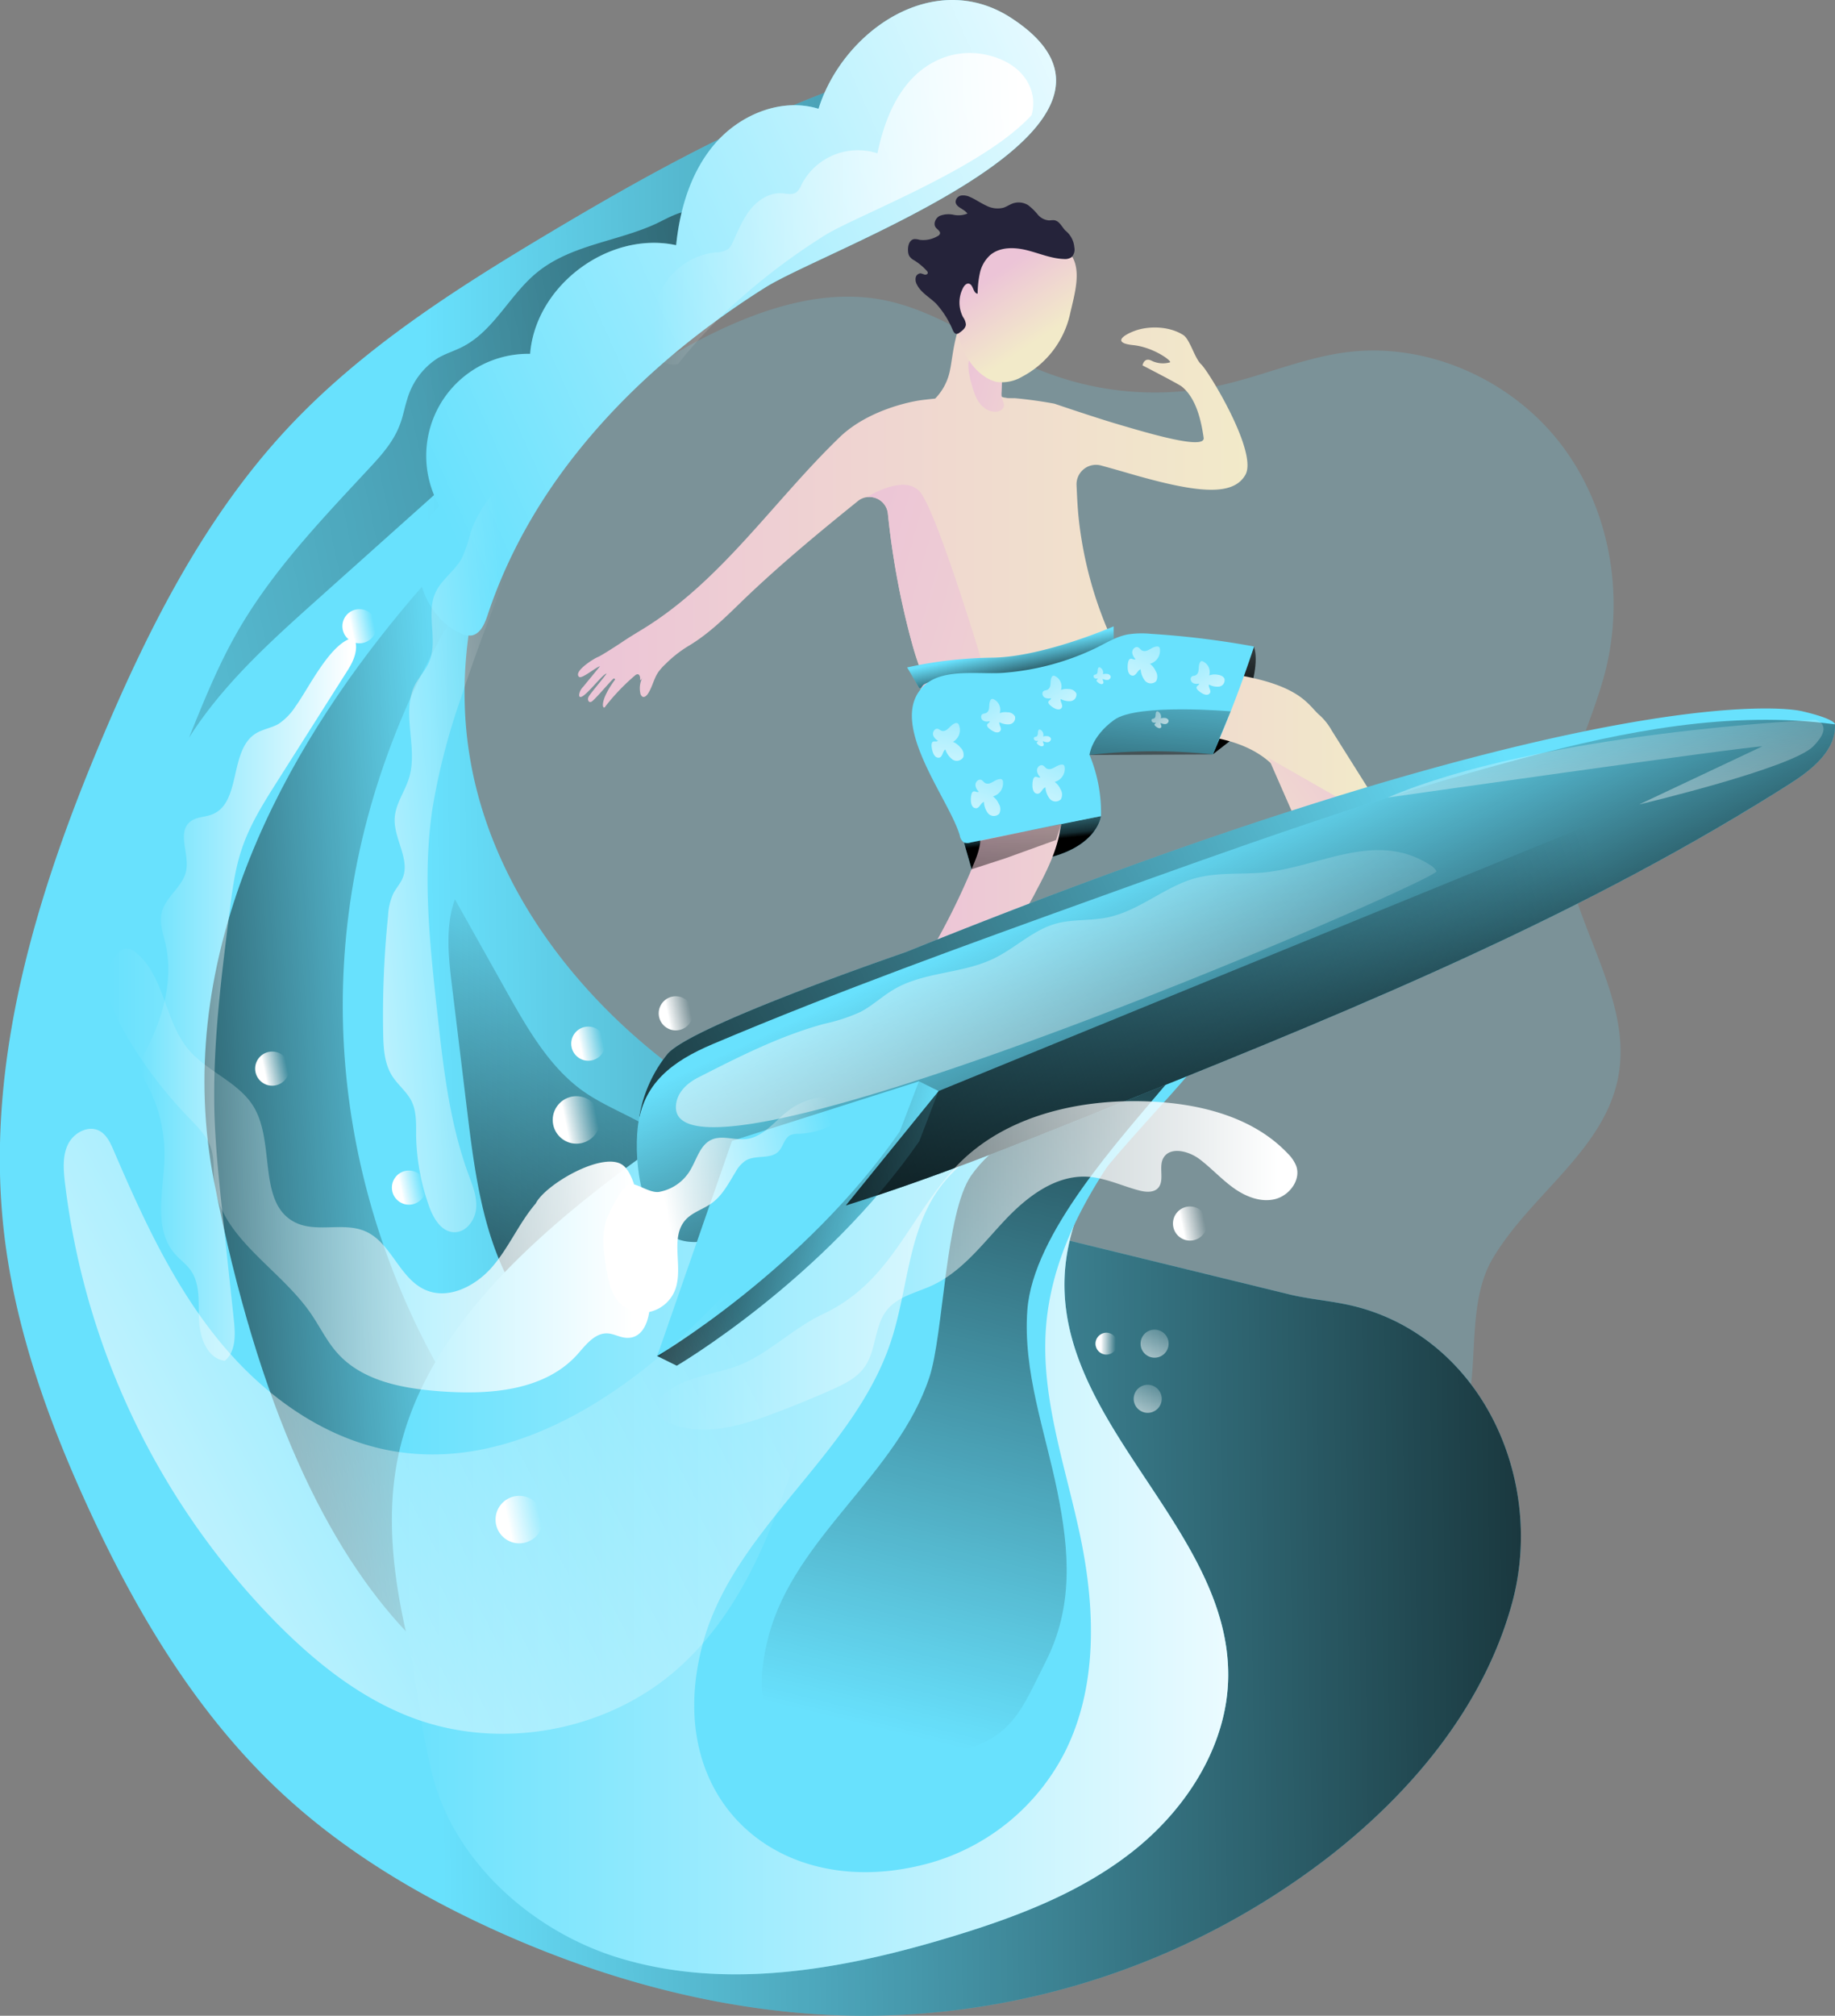 <svg id="Layer_1" data-name="Layer 1" xmlns="http://www.w3.org/2000/svg" xmlns:xlink="http://www.w3.org/1999/xlink" viewBox="0 0 434.55 477.08"><rect x="0" y="0" width="434.55" height="477.08" fill="#808080" stroke="none"/><defs><linearGradient id="linear-gradient" x1="331.91" y1="133.55" x2="335.31" y2="165.81" gradientUnits="userSpaceOnUse"><stop offset="0" stop-opacity="0"/><stop offset="0.91" stop-opacity="0.8"/><stop offset="1"/></linearGradient><linearGradient id="linear-gradient-2" x1="286.73" y1="187.77" x2="288.06" y2="200.39" xlink:href="#linear-gradient"/><linearGradient id="linear-gradient-3" x1="180.16" y1="122.36" x2="338.69" y2="122.36" gradientUnits="userSpaceOnUse"><stop offset="0" stop-color="#ecc4d7"/><stop offset="0.42" stop-color="#efd4d1"/><stop offset="1" stop-color="#f2eac9"/></linearGradient><linearGradient id="linear-gradient-4" x1="241.42" y1="132.56" x2="375.68" y2="169.81" xlink:href="#linear-gradient-3"/><linearGradient id="linear-gradient-5" x1="270.85" y1="89.62" x2="311.15" y2="100.8" xlink:href="#linear-gradient-3"/><linearGradient id="linear-gradient-6" x1="283.32" y1="95.58" x2="283.58" y2="95.58" xlink:href="#linear-gradient-3"/><linearGradient id="linear-gradient-7" x1="279.34" y1="65.77" x2="289.64" y2="81.38" xlink:href="#linear-gradient-3"/><linearGradient id="linear-gradient-8" x1="280.98" y1="95.49" x2="283.32" y2="95.49" xlink:href="#linear-gradient-3"/><linearGradient id="linear-gradient-9" x1="282.68" y1="154.92" x2="284.42" y2="163.72" xlink:href="#linear-gradient"/><linearGradient id="linear-gradient-10" x1="260.97" y1="191.64" x2="369.15" y2="191.64" xlink:href="#linear-gradient-3"/><linearGradient id="linear-gradient-11" x1="324" y1="175.91" x2="284.38" y2="204.73" xlink:href="#linear-gradient-3"/><linearGradient id="linear-gradient-12" x1="145.53" y1="249.58" x2="456.57" y2="245.74" gradientUnits="userSpaceOnUse"><stop offset="0" stop-opacity="0"/><stop offset="0.88" stop-opacity="0.8"/><stop offset="0.97"/></linearGradient><linearGradient id="linear-gradient-13" x1="156.98" y1="256.45" x2="44.63" y2="264.06" xlink:href="#linear-gradient-12"/><linearGradient id="linear-gradient-14" x1="-5.27" y1="146.01" x2="459.03" y2="47.04" xlink:href="#linear-gradient-12"/><linearGradient id="linear-gradient-15" x1="202.36" y1="226.4" x2="142.58" y2="351.28" xlink:href="#linear-gradient-12"/><linearGradient id="linear-gradient-16" x1="400.59" y1="181.44" x2="156.59" y2="300.12" xlink:href="#linear-gradient-12"/><linearGradient id="linear-gradient-17" x1="141.2" y1="106.68" x2="334.27" y2="20.77" gradientUnits="userSpaceOnUse"><stop offset="0" stop-color="#fff" stop-opacity="0"/><stop offset="0.84" stop-color="#fff" stop-opacity="0.84"/><stop offset="0.97" stop-color="#fff"/></linearGradient><linearGradient id="linear-gradient-18" x1="136.07" y1="344.56" x2="365.51" y2="344.56" xlink:href="#linear-gradient-17"/><linearGradient id="linear-gradient-19" x1="253.98" y1="411.18" x2="305.84" y2="196.29" xlink:href="#linear-gradient-12"/><linearGradient id="linear-gradient-20" x1="323.29" y1="199.91" x2="360.49" y2="279.61" xlink:href="#linear-gradient-12"/><linearGradient id="linear-gradient-21" x1="415.89" y1="144.57" x2="28.31" y2="426.54" xlink:href="#linear-gradient-17"/><linearGradient id="linear-gradient-22" x1="258.31" y1="297.08" x2="194.54" y2="281.8" xlink:href="#linear-gradient-12"/><linearGradient id="linear-gradient-23" x1="422.45" y1="207.75" x2="208.12" y2="284.36" xlink:href="#linear-gradient"/><linearGradient id="linear-gradient-24" x1="241.27" y1="169.94" x2="239.94" y2="240.69" xlink:href="#linear-gradient"/><linearGradient id="linear-gradient-25" x1="320.3" y1="152.02" x2="314.65" y2="207.48" xlink:href="#linear-gradient"/><linearGradient id="linear-gradient-26" x1="270.57" y1="156.81" x2="265.37" y2="195.84" xlink:href="#linear-gradient-17"/><linearGradient id="linear-gradient-27" x1="278.42" y1="170.51" x2="273.22" y2="209.54" gradientTransform="translate(58.32 -64.15) rotate(14.54)" xlink:href="#linear-gradient-17"/><linearGradient id="linear-gradient-28" x1="291.71" y1="163.52" x2="286.5" y2="202.54" gradientTransform="translate(58.32 -64.15) rotate(14.54)" xlink:href="#linear-gradient-17"/><linearGradient id="linear-gradient-29" x1="306.52" y1="130.8" x2="301.32" y2="169.83" gradientTransform="translate(58.32 -64.15) rotate(14.54)" xlink:href="#linear-gradient-17"/><linearGradient id="linear-gradient-30" x1="289.27" y1="154.41" x2="284.85" y2="187.57" gradientTransform="translate(-47.27 241.74) rotate(-43.12)" xlink:href="#linear-gradient-17"/><linearGradient id="linear-gradient-31" x1="303.64" y1="160.3" x2="299.22" y2="193.46" gradientTransform="translate(-47.27 241.74) rotate(-43.12)" xlink:href="#linear-gradient-17"/><linearGradient id="linear-gradient-32" x1="331.6" y1="181.78" x2="327.18" y2="214.94" gradientTransform="translate(-47.27 241.74) rotate(-43.12)" xlink:href="#linear-gradient-17"/><linearGradient id="linear-gradient-33" x1="292.3" y1="173.93" x2="290.08" y2="190.57" gradientTransform="translate(-47.27 241.74) rotate(-43.12)" xlink:href="#linear-gradient-17"/><linearGradient id="linear-gradient-34" x1="312.7" y1="172.86" x2="310.48" y2="189.49" gradientTransform="translate(-47.27 241.74) rotate(-43.12)" xlink:href="#linear-gradient-17"/><linearGradient id="linear-gradient-35" x1="315.58" y1="189.85" x2="313.36" y2="206.49" gradientTransform="translate(-47.27 241.74) rotate(-43.12)" xlink:href="#linear-gradient-17"/><linearGradient id="linear-gradient-36" x1="209.47" y1="294.2" x2="-10.73" y2="407.78" xlink:href="#linear-gradient-17"/><linearGradient id="linear-gradient-37" x1="198.01" y1="50.69" x2="287.95" y2="50.69" xlink:href="#linear-gradient-17"/><linearGradient id="linear-gradient-38" x1="422.51" y1="156.59" x2="426.16" y2="247.92" xlink:href="#linear-gradient-17"/><linearGradient id="linear-gradient-39" x1="198.33" y1="300.72" x2="350.52" y2="300.72" xlink:href="#linear-gradient-17"/><linearGradient id="linear-gradient-40" x1="68.91" y1="278.28" x2="197.25" y2="278.28" xlink:href="#linear-gradient-17"/><linearGradient id="linear-gradient-41" x1="243.2" y1="281.1" x2="200.12" y2="289.83" xlink:href="#linear-gradient-17"/><linearGradient id="linear-gradient-42" x1="141.26" y1="264.1" x2="133.66" y2="265.64" xlink:href="#linear-gradient-17"/><linearGradient id="linear-gradient-43" x1="127.72" y1="358.69" x2="120.12" y2="360.23" xlink:href="#linear-gradient-17"/><linearGradient id="linear-gradient-44" x1="142.73" y1="246.32" x2="137.26" y2="247.43" xlink:href="#linear-gradient-17"/><linearGradient id="linear-gradient-45" x1="307.75" y1="319.15" x2="304.24" y2="319.87" gradientTransform="translate(30.67 -58.8) rotate(12.17)" xlink:href="#linear-gradient-17"/><linearGradient id="linear-gradient-46" x1="275.12" y1="323.96" x2="266.53" y2="342.26" xlink:href="#linear-gradient-17"/><linearGradient id="linear-gradient-47" x1="276.75" y1="310.91" x2="268.17" y2="329.21" xlink:href="#linear-gradient-17"/><linearGradient id="linear-gradient-48" x1="285.22" y1="288.89" x2="279.75" y2="290" xlink:href="#linear-gradient-17"/><linearGradient id="linear-gradient-49" x1="100.26" y1="280.39" x2="94.79" y2="281.5" xlink:href="#linear-gradient-17"/><linearGradient id="linear-gradient-50" x1="67.88" y1="252.23" x2="62.41" y2="253.34" xlink:href="#linear-gradient-17"/><linearGradient id="linear-gradient-51" x1="88.54" y1="147.52" x2="83.07" y2="148.63" xlink:href="#linear-gradient-17"/><linearGradient id="linear-gradient-52" x1="163.45" y1="239.14" x2="157.98" y2="240.25" xlink:href="#linear-gradient-17"/><linearGradient id="linear-gradient-53" x1="167.77" y1="198.29" x2="97.38" y2="204.48" xlink:href="#linear-gradient-17"/><linearGradient id="linear-gradient-54" x1="76.56" y1="237.74" x2="127.61" y2="237.74" xlink:href="#linear-gradient-17"/></defs><title>57. Surfing</title><path d="M396.79,299.06c8.93-15.05,26.25-25.49,29.65-42.67,3.95-20-13-38.61-13-59,0-12.92,6.8-24.75,10-37.27,4.68-18.5.89-39.17-10.87-54.19s-31.47-23.73-50.4-21.32c-10.48,1.34-20.3,5.81-30.63,8a72.32,72.32,0,0,1-42.57-4c-12.4-5.18-23.48-13.87-36.68-16.39-13.58-2.59-27.56,1.77-40,7.8-60.66,29.45-95.79,103.61-80.15,169.2S212.55,365.2,280,364.11c17-.27,33.73-3.42,50.4-6.57,14.48-2.72,44.79-2.2,55.45-13.54C396.06,333.12,388.77,312.58,396.79,299.06Z" transform="translate(-43.27 -1.25)" fill="#68e1fd" opacity="0.19" style="isolation:isolate"/><path d="M330.46,179.8l4-3.11s8.1-15.58,5.75-22.43" transform="translate(-43.27 -1.25)" fill="url(#linear-gradient)"/><path d="M304,194.4s-.71,6.59-11.45,9.61a77.7,77.7,0,0,1-19.18,3l-1.81-6.33Z" transform="translate(-43.27 -1.25)" fill="#68e1fd"/><path d="M304,194.4s-.71,6.59-11.45,9.61a77.7,77.7,0,0,1-19.18,3l-1.81-6.33Z" transform="translate(-43.27 -1.25)" fill="url(#linear-gradient-2)"/><path d="M338.2,113.62c-3,5.31-11.94,4.23-27.89-.42-2.47-.72-4.56-1.3-6.31-1.78a4.61,4.61,0,0,0-5.79,4.69c.12,2.57.23,5.17.5,7.77a93.33,93.33,0,0,0,9.44,32,6.82,6.82,0,0,1,1,3.24c-.08,2.34-2.48,3.85-4.67,4.74-9.82,4-20.82,4.15-31.31,2.7-3.47-.48-7.14-1.24-9.64-3.68a13,13,0,0,1-3-5.16c-.33-.92-.62-1.85-.88-2.78,0-.14-.08-.27-.1-.41a187.94,187.94,0,0,1-6-31.68,4.38,4.38,0,0,0-5-3.93,4.21,4.21,0,0,0-2.12.92c-9.18,7.4-18.28,14.93-26.81,23.09-4.14,4-8.16,8.09-13.1,11.08a28.59,28.59,0,0,0-5.66,4.41,12.63,12.63,0,0,0-1.77,2c-1,1.54-1.36,3.47-2.37,5-.3.47-.85,1-1.35.69a1.23,1.23,0,0,1-.48-.91,5.42,5.42,0,0,1,.23-2.93c.13-.35.2-.53.2-.54s-.54,1-.46.14c0-.43-.13-1-.57-1.05a1,1,0,0,0-.65.3,49.81,49.81,0,0,0-7,7.31c-.53,1.06-1.77-.85,2.3-6.36,0,0-.18-.41-.45-.15-1.06,1-4,4.52-5,5.3-.74.57-1.19-.3-.86-1s2.43-3.09,4.29-5.53c-.86-.12-5.28,6-6.32,5.49-.2-.09-.19-.42-.16-.64a3.26,3.26,0,0,1,.92-1.73l4-4.87c-.85.12-4.31,3.07-4.95,2.51-1.48-1.28,3.63-4.4,4.42-4.69s4.84-2.93,5.59-3.43c1.71-1.17,3.49-2.22,5.26-3.31,18.47-11.37,30.82-30.23,46.42-45.28,6.58-6.35,16.56-8.43,19.46-8.8,1.05-.13,2.1-.25,3.16-.35a13.2,13.2,0,0,0,3.57-7c.57-2.48,1.33-12.73,4.85-12.73,2.89,0,5.37,9.17,5.92,11.57a17.17,17.17,0,0,1,.28,4.11c0,1.48-.41,3.21,1.62,3.77a6.88,6.88,0,0,0,2.34.18l.26,0c3.15.29,6.29.72,9.4,1.3,0,0,9.88,3.36,15.25,4.93,6.81,2,20.54,6.12,20.1,3.14-.57-3.89-1.69-9.31-5.19-12.13-.79-.63-9.29-5-9.29-5s.35-2,2.1-1.13a6.09,6.09,0,0,0,4.4.41c.59-.24-3.84-3.58-8.73-4.08s-2.48-2.32.4-3.38c3.16-1.17,8.08-1.19,11.49,1,1.57,1,2.71,5.55,4.23,6.93C329.51,89.14,341.19,108.3,338.2,113.62Z" transform="translate(-43.27 -1.25)" fill="url(#linear-gradient-3)"/><path d="M275.6,157.17l-14.53,2-1.54-4.63a187.94,187.94,0,0,1-6-31.68,4.38,4.38,0,0,0-5-3.93s8.54-5.46,12.42-1.48S275.6,157.17,275.6,157.17Z" transform="translate(-43.27 -1.25)" fill="url(#linear-gradient-4)"/><path d="M274.27,94.94c.8,2,2.61,3.84,4.77,3.77.93,0,2-.62,2-1.55a4.23,4.23,0,0,0-.42-1.35,5.05,5.05,0,0,1-.15-1.86l.21-5.63a4,4,0,0,0-.36-2.27A2.93,2.93,0,0,0,279,85c-1.84-.87-5.41-.81-6.22,1.46C272.06,88.34,273.54,93.11,274.27,94.94Z" transform="translate(-43.27 -1.25)" fill="url(#linear-gradient-5)"/><path d="M283.58,95.59l-.26,0a.86.86,0,0,0,.16,0A.15.15,0,0,1,283.58,95.59Z" transform="translate(-43.27 -1.25)" fill="url(#linear-gradient-6)"/><path d="M296.65,75.66a22.19,22.19,0,0,1-11.27,14.71,9.38,9.38,0,0,1-6.08,1.27,8.21,8.21,0,0,1-2.79-1.23c-4.91-3.25-6.84-9.59-7-15.47-.17-5.66,1.22-11.82,5.62-15.37a15.86,15.86,0,0,1,5.69-2.8c5.92-1.67,11.78-.39,15.79,4.42C299.68,64.9,297.67,71.05,296.65,75.66Z" transform="translate(-43.27 -1.25)" fill="url(#linear-gradient-7)"/><path d="M297.68,59.75a2.61,2.61,0,0,1-.64,2.36,2.73,2.73,0,0,1-1.8.44c-3-.09-5.86-1.35-8.79-2.08s-6.32-.82-8.64,1.11a8,8,0,0,0-2.48,4.24,23.36,23.36,0,0,0-.54,4.94c-1.11-.08-1-2.18-2.09-2.38-.59-.11-1.08.46-1.36,1a7.47,7.47,0,0,0,0,6.94A3.52,3.52,0,0,1,272,78c0,.87-.82,1.5-1.53,2a1.14,1.14,0,0,1-.66.28c-.43,0-.7-.45-.89-.84a21.41,21.41,0,0,0-4-6.36c-1.54-1.51-3.61-2.59-4.54-4.53a2.43,2.43,0,0,1-.26-1.6,1.22,1.22,0,0,1,1.19-1,8,8,0,0,1,.91.29c.31.07.73-.07.76-.39a.73.73,0,0,0-.26-.53,13.83,13.83,0,0,0-3-2.48,3,3,0,0,1-1.12-1,2.5,2.5,0,0,1-.28-1c-.14-1.23.22-2.82,1.44-3A3.64,3.64,0,0,1,261,58a6.69,6.69,0,0,0,4.37-.9,1,1,0,0,0,.48-.49c.21-.58-.56-1-.95-1.48-.71-.86-.1-2.27.89-2.78a5.69,5.69,0,0,1,3.28-.27,5.65,5.65,0,0,0,3.29-.28c-.75-1.14-2.75-1.45-2.79-2.81a1.61,1.61,0,0,1,1.35-1.47,3.75,3.75,0,0,1,2.1.37c1.3.57,2.47,1.41,3.76,2a5.75,5.75,0,0,0,4.13.52c.76-.25,1.42-.73,2.17-1a4.24,4.24,0,0,1,3.7.42A14,14,0,0,1,289,52a3.84,3.84,0,0,0,2.74,1.42,10.09,10.09,0,0,1,1.09-.06c1.34.12,1.93,1.67,2.77,2.49A5.64,5.64,0,0,1,297.68,59.75Z" transform="translate(-43.27 -1.25)" fill="#25233a"/><path d="M283.32,95.57a6.88,6.88,0,0,1-2.34-.18Q282.15,95.47,283.32,95.57Z" transform="translate(-43.27 -1.25)" fill="url(#linear-gradient-8)"/><path d="M307,152.49v-3s-16.47,7.19-28.54,7.41a99.46,99.46,0,0,0-20.37,2.31l2.87,4.89S300.78,161.84,307,152.49Z" transform="translate(-43.27 -1.25)" fill="#68e1fd"/><path d="M307,152.49v-3s-16.47,7.19-28.54,7.41a99.46,99.46,0,0,0-20.37,2.31l2.87,4.89S300.78,161.84,307,152.49Z" transform="translate(-43.27 -1.25)" fill="url(#linear-gradient-9)"/><path d="M278.75,162.19c-4.87.23-9.77-.09-14.61.44a3.87,3.87,0,0,0-2.19.72A3.71,3.71,0,0,0,261,166c-.57,10.16,6.8,18.75,12.13,27.41a13.33,13.33,0,0,1,2.26,5.47c.25,2.32-.6,4.61-1.49,6.77a166.74,166.74,0,0,1-11.3,22.56,24.63,24.63,0,0,0,21.46-8.77,44.52,44.52,0,0,0,4.61-7.36c2.42-4.53,4.77-9.19,5.62-14.25.9-5.35,4.78-16.36,3.95-21.72,14.69-.94,37.71-4.5,47.72,7.61,3.25,3.94,4.46,9.22,5.51,14.21a83.21,83.21,0,0,0,15.9-4.71c.75-.31,1.61-.75,1.76-1.56a2.54,2.54,0,0,0-.56-1.74l-9.94-15.79a14.28,14.28,0,0,0-2.77-3.53c-2.64-2.2-4.05-6.53-17.42-9.21-7.49-1.49-31.11-7.77-34.37-6.21C295.79,159.14,288.1,161.77,278.75,162.19Z" transform="translate(-43.27 -1.25)" fill="url(#linear-gradient-10)"/><polygon points="316.41 188.54 300.37 179.38 307.21 194.98 325.29 188.68 316.41 188.54" fill="url(#linear-gradient-11)"/><path d="M270.56,199a2.47,2.47,0,0,0,1,1.65,2.35,2.35,0,0,0,1.55,0L304,194.4a35.49,35.49,0,0,0-2.71-14.46,132.5,132.5,0,0,1,29.19-.14q5.49-12.53,9.77-25.54a207.55,207.55,0,0,0-24.46-3,21.45,21.45,0,0,0-5.49.15c-2.69.52-5.08,2-7.53,3.22a61.22,61.22,0,0,1-21.19,5.8c-5.65.6-14.44-1.18-19.1,2.77C252.58,171.59,268.11,190.32,270.56,199Z" transform="translate(-43.27 -1.25)" fill="#68e1fd"/><path d="M281.75,291.28c-28.3-8.92-56.37-20.07-80-38.08s-42.46-43.65-47.25-72.93c-5.17-31.57,6.65-64.33,26.7-89.27s47.61-42.84,76.43-56.72c4.24-2,9.2-5.09,8.92-9.78-.42-7-10.63-7.31-17.26-5.13-27,8.9-52.05,22.76-76.45,37.32-22.1,13.2-44.08,27.25-61.62,46.09-19.37,20.81-32.51,46.61-43.6,72.79-15.57,36.75-27.75,76.36-23.55,116.05,2.42,22.86,10.21,44.86,19.77,65.77,11.5,25.16,25.93,49.47,46.21,68.3,14.59,13.55,31.89,23.94,50,32.2,27.54,12.55,57.49,20.36,87.75,20.44a180.42,180.42,0,0,0,110-37.5c19.86-15.4,36.81-35.76,43.5-60s-2.58-52.09-24.14-65a48.43,48.43,0,0,0-14.08-5.64c-4.8-1.09-9.75-1.44-14.54-2.6" transform="translate(-43.27 -1.25)" fill="#68e1fd"/><path d="M281.75,291.28c-28.3-8.92-56.37-20.07-80-38.08s-42.46-43.65-47.25-72.93c-5.17-31.57,6.65-64.33,26.7-89.27s47.61-42.84,76.43-56.72c4.24-2,9.2-5.09,8.92-9.78-.42-7-10.63-7.31-17.26-5.13-27,8.9-52.05,22.76-76.45,37.32-22.1,13.2-44.08,27.25-61.62,46.09-19.37,20.81-32.51,46.61-43.6,72.79-15.57,36.75-27.75,76.36-23.55,116.05,2.42,22.86,10.21,44.86,19.77,65.77,11.5,25.16,25.93,49.47,46.21,68.3,14.59,13.55,31.89,23.94,50,32.2,27.54,12.55,57.49,20.36,87.75,20.44a180.42,180.42,0,0,0,110-37.5c19.86-15.4,36.81-35.76,43.5-60s-2.58-52.09-24.14-65a48.43,48.43,0,0,0-14.08-5.64c-4.8-1.09-9.75-1.44-14.54-2.6" transform="translate(-43.27 -1.25)" fill="url(#linear-gradient-12)"/><path d="M192.24,94.67S73.83,178,94,281.1C136.07,495.48,272.57,384,272.57,384s-50.07,18.41-85.94-11C126.62,323.83,81.18,203.18,192.24,94.67Z" transform="translate(-43.27 -1.25)" fill="url(#linear-gradient-13)"/><path d="M170.62,65.59c-6.59,5.27-10.31,13.9-17.82,17.74-1.94,1-4.05,1.61-5.92,2.72a17.2,17.2,0,0,0-7.18,9.72c-.67,2.06-1,4.22-1.84,6.24-1.54,4-4.5,7.23-7.42,10.36C119.16,124.5,107.57,136.61,99.37,151c-4.52,7.92-7.93,16.4-11.34,24.85,8-12.61,19.23-22.73,30.34-32.67l18.75-16.77q25.17-22.5,50.34-45a113.24,113.24,0,0,1,11.35-9.29c4.06-2.78,8.62-5.16,11.35-9.25,2-2.94,3.24-9-.53-11.08-3.51-2-8.24,1.18-11.33,2.56C189.24,58.43,178.56,59.23,170.62,65.59Z" transform="translate(-43.27 -1.25)" fill="url(#linear-gradient-14)"/><path d="M163.65,236.66,151,214.08c-2.32,6.51-1.52,13.66-.69,20.52l3.6,29.64c1.93,15.88,4.11,32.46,13.2,45.62s27.42,21.44,41.58,14a18.14,18.14,0,0,0,7.49-6.9,21,21,0,0,0,2.3-7.64c2.23-16.82-7.17-32.3-21.14-41-5.81-3.61-12.43-5.8-17.76-10.18C172.69,252.49,168,244.37,163.65,236.66Z" transform="translate(-43.27 -1.25)" fill="url(#linear-gradient-15)"/><path d="M477.82,172.69s.26-1.22-7.71-3.09-60.95-4.09-212.34,57c0,0-50.81,17.38-56.46,24.13a31.83,31.83,0,0,0-6.64,14.84Z" transform="translate(-43.27 -1.25)" fill="#68e1fd"/><path d="M477.82,172.69s.26-1.22-7.71-3.09-60.95-4.09-212.34,57c0,0-50.81,17.38-56.46,24.13a31.83,31.83,0,0,0-6.64,14.84Z" transform="translate(-43.27 -1.25)" fill="url(#linear-gradient-16)"/><path d="M237.11,27C228.59,24.36,219,28.16,213,34.8s-8.7,15.62-9.61,24.49c-15.89-3.45-33.3,9.49-34.58,25.71a24.14,24.14,0,0,0-21.49,36c-8.54,8.23-5.92,24.78,4.73,30a5,5,0,0,0,2.79.66c2.16-.29,3.2-2.74,3.89-4.81,11-33.2,36.62-59.2,65.73-77.53,15.21-9.57,97.83-38.08,58.27-63.81C264.45-6.4,242.88,8.58,237.11,27Z" transform="translate(-43.27 -1.25)" fill="#68e1fd"/><path d="M287.46,32.65h0c-14.82,16.23-53.1,30.44-63,36.65-16.7,10.52-32.25,23.57-44.54,39.06a125.56,125.56,0,0,0-21.2,38.48c-.68,2.06-1.72,4.51-3.88,4.8a5,5,0,0,1-2.79-.66c-10.65-5.21-13.26-21.76-4.73-30a24.14,24.14,0,0,1,21.49-36c1.28-16.22,18.68-29.16,34.58-25.71.91-8.87,3.65-17.86,9.61-24.49S228.59,24.36,237.1,27c5.77-18.42,27.35-33.4,45.64-21.5C296.61,14.52,295.47,23.88,287.46,32.65Z" transform="translate(-43.27 -1.25)" fill="url(#linear-gradient-17)"/><path d="M278.85,236.59,277,233.9" transform="translate(-43.27 -1.25)" fill="none" stroke="#000" stroke-miterlimit="10" stroke-width="0.41"/><path d="M137.65,345.51c4.94-22.87,21.61-41.36,39.47-56.47a292.17,292.17,0,0,1,182.57-68.45c1.74,0,3.69,0,4.9,1.31,2.53,2.63-.68,6.76-3.68,8.85-14.3,9.95-29.8,18.32-42.68,30.05S295.07,288.6,295.35,306c.55,33.78,39,58.15,38.78,91.92-.13,16.16-9.66,31.16-22.28,41.24s-28.09,15.89-43.55,20.56c-25.55,7.72-53.22,12.7-78.72,4.83-20-6.17-38.49-22.34-43.86-43-2.83-10.92-3.73-22.53-6.24-33.7C136.36,374,134.62,359.54,137.65,345.51Z" transform="translate(-43.27 -1.25)" fill="#68e1fd"/><path d="M137.65,345.51c4.94-22.87,21.61-41.36,39.47-56.47a292.17,292.17,0,0,1,182.57-68.45c1.74,0,3.69,0,4.9,1.31,2.53,2.63-.68,6.76-3.68,8.85-14.3,9.95-29.8,18.32-42.68,30.05S295.07,288.6,295.35,306c.55,33.78,39,58.15,38.78,91.92-.13,16.16-9.66,31.16-22.28,41.24s-28.09,15.89-43.55,20.56c-25.55,7.72-53.22,12.7-78.72,4.83-20-6.17-38.49-22.34-43.86-43-2.83-10.92-3.73-22.53-6.24-33.7C136.36,374,134.62,359.54,137.65,345.51Z" transform="translate(-43.27 -1.25)" fill="url(#linear-gradient-18)"/><path d="M209.71,390.23c7.36-27.28,35.64-44.59,44.51-71.42,4-12,4-25.56,11.19-35.89,11.46-16.33,34.76-17,53.64-23.46-13.64,16.28-26.5,34.82-28.08,56-1.28,17.06,4.94,33.66,8.33,50.42s3.81,34.94-3.93,50.19a51.68,51.68,0,0,1-31.89,26.1C228.15,452,199.68,427.39,209.71,390.23Z" transform="translate(-43.27 -1.25)" fill="#68e1fd"/><path d="M225.36,388.21c6.28-23.29,30.43-38.06,38-61,3.38-10.22,3.73-38.95,9.91-47.76C283,265.55,309,260.6,325.08,255.1c-11.64,13.89-37.17,38.13-38.52,56.21-1.09,14.56,4.21,28.72,7.11,43s3.8,27.3-2.8,40.32c-5.45,10.76-7.62,17.52-19.25,20.74C241.46,423.76,216.81,419.93,225.36,388.21Z" transform="translate(-43.27 -1.25)" fill="#68e1fd"/><path d="M225.36,388.21c6.28-23.29,30.43-38.06,38-61,3.38-10.22,3.73-38.95,9.91-47.76,9.77-13.94,30.64-16.82,46.75-22.32-11.65,13.9-32.11,36.06-33.46,54.14-1.09,14.56,4.21,28.72,7.11,43s3.8,27.3-2.8,40.32c-5.45,10.76-7.62,17.52-19.25,20.74C241.46,423.76,216.81,419.93,225.36,388.21Z" transform="translate(-43.27 -1.25)" fill="url(#linear-gradient-19)"/><path d="M212.07,248.35c29.65-12.54,60-23.45,90.26-34.35,33.54-12.08,67.12-24.17,101.58-33.31,24.11-6.4,49.19-11.37,73.91-8,.26,6.23-5.56,10.8-10.82,14.15C415.91,219.3,359.33,242,303.13,264.5c-29.2,11.69-58.58,23.44-89.36,29.92-3.16.66-6.49,1.26-9.56.27-9.28-3-10.8-18.39-9.92-26.52C195.43,257.68,202.47,252.41,212.07,248.35Z" transform="translate(-43.27 -1.25)" fill="#68e1fd"/><path d="M477.82,172.69c.26,6.23-5.56,10.8-10.82,14.14-2.74,1.74-5.48,3.45-8.26,5.13-48.89,29.78-102.42,51.23-155.62,72.54-19.65,7.87-39.38,15.77-59.56,22.06-9.82,3.06-19.73,5.75-29.79,7.86-3.16.66-6.5,1.26-9.56.26-9.28-3-10.8-18.38-9.91-26.5,1.13-10.49,8.17-15.76,17.77-19.83,29.66-12.54,60-23.45,90.25-34.35,33.55-12.08,67.13-24.16,101.59-33.31C428,174.29,453.09,169.33,477.82,172.69Z" transform="translate(-43.27 -1.25)" fill="url(#linear-gradient-20)"/><path d="M305.26,218.44c-4,.77-8.13.34-12,1.43-5.43,1.54-9.62,5.83-14.71,8.27-7.44,3.59-16.47,3.08-23.59,7.27-2.75,1.61-5.09,3.86-7.92,5.34a42.25,42.25,0,0,1-8.58,2.81c-10.46,2.84-20.19,7.79-29.84,12.7-2.48,1.27-4.66,3.2-5.18,5.94-5.3,27.8,180.93-52.76,180-54.75a3.92,3.92,0,0,0-1.53-1.49c-13.16-8.46-26.75.92-40.31,1.86-6.18.42-11.91-.24-17.82,2.14C317.44,212.5,312.06,217.11,305.26,218.44Z" transform="translate(-43.27 -1.25)" fill="url(#linear-gradient-21)"/><path d="M221.24,273.56,198.9,322.19l4.63,2.29s34.73-20.37,57.44-53.14l4.55-11.88-4.63-2.29Z" transform="translate(-43.27 -1.25)" fill="#68e1fd"/><path d="M221.24,273.56,198.9,322.19l4.63,2.29s34.73-20.37,57.44-53.14l4.55-11.88-4.63-2.29Z" transform="translate(-43.27 -1.25)" fill="url(#linear-gradient-22)"/><path d="M216.61,271.27,198.9,322.19s34.73-20.37,57.44-53.14l4.55-11.88Z" transform="translate(-43.27 -1.25)" fill="#68e1fd"/><path d="M477.81,172.7c-.39.4-8.26,8.33-19.07,19.26-48.89,29.78-102.42,51.23-155.62,72.54-19.65,7.87-39.38,15.77-59.56,22.06l22-27.1Z" transform="translate(-43.27 -1.25)" fill="url(#linear-gradient-23)"/><polygon points="230.07 205.74 238.13 203.12 250.09 198.8 251.33 194.98 232.14 198.98 230.07 205.74" fill="url(#linear-gradient-24)"/><path d="M301.27,179.94s.4-4.39,5.88-8.33,27.55-2,27.55-2l-4.24,10.2Z" transform="translate(-43.27 -1.25)" fill="url(#linear-gradient-25)"/><path d="M269.49,172.41a.78.78,0,0,1,.52,0,.72.72,0,0,1,.34.42,3.21,3.21,0,0,1-1.41,4,4.16,4.16,0,0,1,1.73,1.3,2.35,2.35,0,0,1,.73,2.31,1.81,1.81,0,0,1-2.56.57,4.9,4.9,0,0,1-1.7-2.39c-.66.44-.59,1.6-1.33,1.91a1.06,1.06,0,0,1-1-.21,2.32,2.32,0,0,1-.59-.93,5.78,5.78,0,0,1-.35-1.7c0-.35.05-.78.37-.92s.93.12,1.14-.22a2.55,2.55,0,0,1-1-1,1.3,1.3,0,0,1,.33-1.66c.74-.47,1.07.25,1.73.36C267.72,174.39,268.25,172.82,269.49,172.41Z" transform="translate(-43.27 -1.25)" fill="url(#linear-gradient-26)"/><path d="M280.05,185.64a.6.6,0,0,1,.73.6,3.22,3.22,0,0,1-2.37,3.5,4.15,4.15,0,0,1,1.35,1.69,2.38,2.38,0,0,1,.13,2.42,1.81,1.81,0,0,1-2.62-.09,4.78,4.78,0,0,1-1-2.73c-.75.26-1,1.39-1.77,1.51a1.06,1.06,0,0,1-.95-.47,2.2,2.2,0,0,1-.33-1,5.35,5.35,0,0,1,.08-1.74c.07-.34.25-.74.59-.79s.87.35,1.16.07a2.58,2.58,0,0,1-.74-1.26,1.3,1.3,0,0,1,.74-1.52c.83-.27,1,.51,1.58.78C277.84,187.12,278.75,185.73,280.05,185.64Z" transform="translate(-43.27 -1.25)" fill="url(#linear-gradient-27)"/><path d="M294.66,182.21a.74.74,0,0,1,.51.11.76.76,0,0,1,.23.49,3.22,3.22,0,0,1-2.37,3.5,4.16,4.16,0,0,1,1.35,1.69,2.35,2.35,0,0,1,.12,2.42,1.8,1.8,0,0,1-2.61-.09,4.89,4.89,0,0,1-1.05-2.74c-.75.26-1,1.4-1.76,1.51a1,1,0,0,1-.95-.46,2.25,2.25,0,0,1-.34-1,5.65,5.65,0,0,1,.09-1.74c.07-.35.24-.74.59-.8s.87.36,1.16.08a2.51,2.51,0,0,1-.74-1.26,1.3,1.3,0,0,1,.73-1.52c.84-.27,1,.51,1.59.78C292.45,183.68,293.36,182.3,294.66,182.21Z" transform="translate(-43.27 -1.25)" fill="url(#linear-gradient-28)"/><path d="M317.22,154.26a.6.6,0,0,1,.73.6,3.22,3.22,0,0,1-2.37,3.5,4.08,4.08,0,0,1,1.35,1.69,2.38,2.38,0,0,1,.13,2.42,1.81,1.81,0,0,1-2.62-.09,4.89,4.89,0,0,1-1.05-2.73c-.74.25-1,1.39-1.76,1.5a1,1,0,0,1-.95-.46,2.24,2.24,0,0,1-.33-1,5.35,5.35,0,0,1,.08-1.74c.07-.34.24-.74.59-.8s.87.36,1.16.08a2.58,2.58,0,0,1-.74-1.26,1.3,1.3,0,0,1,.73-1.52c.84-.27,1,.51,1.59.78C315,155.74,315.91,154.35,317.22,154.26Z" transform="translate(-43.27 -1.25)" fill="url(#linear-gradient-29)"/><path d="M277.81,167a.67.67,0,0,1,.31-.31.62.62,0,0,1,.46.05,2.72,2.72,0,0,1,1.43,3.29,3.66,3.66,0,0,1,1.83-.2,2,2,0,0,1,1.8,1,1.53,1.53,0,0,1-1.26,1.83,4.14,4.14,0,0,1-2.44-.49c-.15.66.56,1.34.28,1.95a.84.84,0,0,1-.76.47,1.8,1.8,0,0,1-.9-.23,4.48,4.48,0,0,1-1.21-.85c-.21-.21-.42-.51-.3-.79s.65-.46.58-.79a2.1,2.1,0,0,1-1.24,0,1.09,1.09,0,0,1-.76-1.21c.18-.73.81-.47,1.28-.79C277.87,169.29,277.28,168,277.81,167Z" transform="translate(-43.27 -1.25)" fill="url(#linear-gradient-30)"/><path d="M292.32,161.51a.67.67,0,0,1,.31-.31.62.62,0,0,1,.46.05,2.72,2.72,0,0,1,1.43,3.29,3.66,3.66,0,0,1,1.83-.2,2,2,0,0,1,1.8,1,1.53,1.53,0,0,1-1.26,1.83,4.14,4.14,0,0,1-2.44-.49c-.15.66.56,1.34.28,2a.85.85,0,0,1-.76.47,1.8,1.8,0,0,1-.9-.23,4.48,4.48,0,0,1-1.21-.85c-.21-.21-.42-.51-.3-.79s.65-.46.58-.79a2.1,2.1,0,0,1-1.24-.05,1.09,1.09,0,0,1-.76-1.21c.18-.73.81-.47,1.28-.79C292.38,163.77,291.79,162.48,292.32,161.51Z" transform="translate(-43.27 -1.25)" fill="url(#linear-gradient-31)"/><path d="M327.42,158.08a.49.49,0,0,1,.76-.26,2.74,2.74,0,0,1,1.44,3.29,3.62,3.62,0,0,1,1.82-.2c.72.08,1.55.33,1.8,1a1.53,1.53,0,0,1-1.26,1.84,4.11,4.11,0,0,1-2.43-.49c-.16.65.55,1.34.28,1.95a.88.88,0,0,1-.77.47,1.8,1.8,0,0,1-.9-.23,5.08,5.08,0,0,1-1.21-.85c-.21-.21-.42-.51-.3-.79s.65-.46.58-.79A2.18,2.18,0,0,1,326,163a1.12,1.12,0,0,1-.76-1.22c.19-.72.81-.46,1.28-.78C327.47,160.33,326.89,159.05,327.42,158.08Z" transform="translate(-43.27 -1.25)" fill="url(#linear-gradient-32)"/><path d="M289.19,174.08c0-.07.08-.14.15-.16a.31.31,0,0,1,.23,0,1.36,1.36,0,0,1,.72,1.65,1.8,1.8,0,0,1,.92-.1,1,1,0,0,1,.9.51c.15.39-.22.83-.63.92a2.11,2.11,0,0,1-1.22-.25c-.08.33.28.67.14,1a.44.44,0,0,1-.38.23.92.92,0,0,1-.46-.11,2.13,2.13,0,0,1-.6-.43.37.37,0,0,1-.15-.39c.06-.16.32-.23.28-.4a1.19,1.19,0,0,1-.62,0,.56.56,0,0,1-.38-.61c.1-.37.41-.24.65-.4C289.22,175.21,288.92,174.56,289.19,174.08Z" transform="translate(-43.27 -1.25)" fill="url(#linear-gradient-33)"/><path d="M303.34,159.35a.33.33,0,0,1,.15-.16.31.31,0,0,1,.23,0,1.36,1.36,0,0,1,.72,1.65,1.8,1.8,0,0,1,.92-.1,1,1,0,0,1,.9.51c.15.39-.21.83-.63.92a2.12,2.12,0,0,1-1.22-.25c-.08.33.28.67.14,1a.44.44,0,0,1-.38.24,1.09,1.09,0,0,1-.46-.12,2.28,2.28,0,0,1-.6-.43.37.37,0,0,1-.15-.39c.06-.16.32-.23.29-.4a1.22,1.22,0,0,1-.63,0,.58.58,0,0,1-.38-.61c.1-.37.41-.24.65-.4C303.37,160.48,303.07,159.84,303.34,159.35Z" transform="translate(-43.27 -1.25)" fill="url(#linear-gradient-34)"/><path d="M317.06,169.78a.39.39,0,0,1,.15-.16.36.36,0,0,1,.23,0,1.37,1.37,0,0,1,.72,1.65,1.92,1.92,0,0,1,.92-.1,1,1,0,0,1,.9.51c.15.4-.22.83-.63.92a2,2,0,0,1-1.22-.25c-.08.33.28.68.14,1a.45.45,0,0,1-.38.24,1,1,0,0,1-.46-.12,2.31,2.31,0,0,1-.6-.42c-.11-.11-.21-.26-.15-.4s.32-.23.29-.4a1,1,0,0,1-.63,0,.57.57,0,0,1-.38-.61c.1-.36.41-.23.65-.39C317.09,170.91,316.79,170.27,317.06,169.78Z" transform="translate(-43.27 -1.25)" fill="url(#linear-gradient-35)"/><path d="M209.19,313.36c-19.5,19.47-45.91,36.07-73.05,31.29-16.62-2.93-31.08-13.69-41.63-26.87s-17.66-28.73-24.32-44.24c-.78-1.82-1.69-3.78-3.44-4.68-2.67-1.36-6.09.55-7.39,3.25S58.29,278,58.63,281a178.76,178.76,0,0,0,49.94,104.18c9.36,9.48,20,18,32.53,22.69,20.81,7.74,45.71,3.17,62.41-11.46,16-14,23.63-35,29.73-55.31,3.07-10.26,6.18-21.07,13.75-28.65,4.57-4.58,10.66-7.85,13.75-13.53,8.87-16.32-11.88-14.89-20.52-11.11C227.92,293.16,218.5,304.06,209.19,313.36Z" transform="translate(-43.27 -1.25)" fill="url(#linear-gradient-36)"/><path d="M287.57,28.49h0C276,41.14,246.2,52.2,238.5,57c-13,8.2-25.12,18.36-34.69,30.42a4.57,4.57,0,0,1-4.29-1.16c-1.25-1.33-1.42-3.3-1.47-5.11a28.36,28.36,0,0,1,.67-8.38,16.5,16.5,0,0,1,14-11.79,5.41,5.41,0,0,0,3-.8,4.42,4.42,0,0,0,1.07-1.6c1.23-2.64,2.33-5.41,4.14-7.7s4.56-4.08,7.48-3.88c1.18.08,2.49.45,3.46-.25A4.22,4.22,0,0,0,233.05,45a15,15,0,0,1,18-7.46c1.23-5.79,3.2-11.58,6.9-16.21,5.48-6.84,14-9.42,22.17-6.09C286.14,17.69,289.06,23.06,287.57,28.49Z" transform="translate(-43.27 -1.25)" fill="url(#linear-gradient-37)"/><path d="M473.21,171.61s-65.39,3-101.28,18.4c0,0,84-12,88.66-12.11l-29.13,13.74s36.05-8.54,41.2-13.74S473.21,171.61,473.21,171.61Z" transform="translate(-43.27 -1.25)" fill="url(#linear-gradient-38)"/><path d="M268.68,278.44c11.15-12.75,29.34-17.15,46.26-16.52,12.14.44,24.94,3.53,33.29,12.34a8.66,8.66,0,0,1,2,2.94c1.18,3.3-1.61,7-5,7.85s-7-.6-9.83-2.63-5.23-4.67-8-6.78-7.31-3.12-8.75-.09c-1,2.19.5,5.31-1.26,7-1.09,1-2.83.84-4.28.47-4.15-1.07-8.11-3.05-12.38-3.27-7.66-.4-14.42,4.87-19.66,10.47s-10.06,12-17,15.24c-3.69,1.71-8,2.56-10.64,5.69-3.16,3.79-2.57,9.63-5.43,13.65-1.86,2.62-4.89,4.09-7.83,5.39q-7,3.1-14.17,5.78c-8,3-17.12,5.47-24.83,1.8-1.45-.7-3-1.95-2.78-3.55a3.73,3.73,0,0,1,1.11-2c5.19-5.58,13.53-5.38,20.06-8.39s11.84-8.37,18.51-11.52C253.81,304.91,257.92,290.74,268.68,278.44Z" transform="translate(-43.27 -1.25)" fill="url(#linear-gradient-39)"/><path d="M170.14,286.08c-3.93,4.59-6.31,10.34-10.24,14.93s-10.46,8-16,5.48c-6.06-2.74-8-11.12-14.06-13.8-5.18-2.29-11.64.41-16.7-2.14-8.92-4.49-4.66-18.6-9.71-27.21-3.53-6-11.15-8.42-15.61-13.8-5.55-6.68-5.58-17.13-12.22-22.72a3.61,3.61,0,0,0-2.7-1.08,3.39,3.39,0,0,0-2.05,1.49c-3.93,5.28-1.29,12.8,2,18.5a103.23,103.23,0,0,0,15.08,20c2.1,2.18,4.38,4.39,5.32,7.27.84,2.58.49,5.38.76,8.08,1.28,13,15.31,20.18,22.75,30.87,2.2,3.16,3.86,6.72,6.44,9.58,5.91,6.59,15.43,8.35,24.26,9,11.57.88,24.64-.05,32.46-8.63,2-2.24,4.13-5.17,7.15-5.07,1.58.05,3,1,4.61,1.05,5.13.22,6.14-7.19,5.25-12.24-1-5.86-1.3-25.71-6.46-28.82C185.59,273.9,172.36,281.65,170.14,286.08Z" transform="translate(-43.27 -1.25)" fill="url(#linear-gradient-40)"/><path d="M199.3,283.35a10.78,10.78,0,0,0,7.7-5.63c1.35-2.42,2.18-5.49,4.68-6.69s5.58.14,8.38-.21c4.12-.51,6.8-4.42,10.14-6.89a16.13,16.13,0,0,1,11.39-3,3.33,3.33,0,0,1,1.52.46,2.55,2.55,0,0,1,.66,3.1,5.89,5.89,0,0,1-2.42,2.4,18.12,18.12,0,0,1-8.85,2.69,5.12,5.12,0,0,0-2.07.33c-1.44.72-1.67,2.7-2.79,3.85-1.9,1.93-5.34.78-7.69,2.11a7.33,7.33,0,0,0-2.44,2.68c-1.64,2.64-3.09,5.55-5.6,7.39-2,1.48-4.65,2.18-6.32,4.05-3.73,4.2-.49,11-2.37,16.34a8.46,8.46,0,0,1-5.83,5.34,7.86,7.86,0,0,1-7.53-2.21c-1.94-2.1-2.5-5.09-3-7.91-.7-4.3-1.31-8.91.53-12.87.66-1.41,3.26-6.7,4.89-7.15S197,283.65,199.3,283.35Z" transform="translate(-43.27 -1.25)" fill="url(#linear-gradient-41)"/><circle cx="136.51" cy="265.06" r="5.62" fill="url(#linear-gradient-42)"/><circle cx="122.97" cy="359.65" r="5.62" fill="url(#linear-gradient-43)"/><circle cx="139.31" cy="247.01" r="4.04" fill="url(#linear-gradient-44)"/><circle cx="262.01" cy="318.01" r="2.59" fill="url(#linear-gradient-45)"/><circle cx="271.79" cy="331.06" r="3.32" fill="url(#linear-gradient-46)"/><circle cx="273.42" cy="318.01" r="3.32" fill="url(#linear-gradient-47)"/><circle cx="281.81" cy="289.58" r="4.04" fill="url(#linear-gradient-48)"/><circle cx="96.84" cy="281.08" r="4.04" fill="url(#linear-gradient-49)"/><circle cx="64.46" cy="252.92" r="4.04" fill="url(#linear-gradient-50)"/><circle cx="85.12" cy="148.21" r="4.04" fill="url(#linear-gradient-51)"/><circle cx="160.03" cy="239.83" r="4.04" fill="url(#linear-gradient-52)"/><path d="M152.34,166.69a155.05,155.05,0,0,0-6.71,26.25c-2.3,15.77-.57,31.82,1.16,47.66,1.43,13,2.88,26.18,7.38,38.48,1,2.66,2.1,5.39,1.85,8.21s-2.44,5.71-5.27,5.59c-3-.13-4.86-3.3-5.87-6.14a52.66,52.66,0,0,1-3.07-17c0-2.61.1-5.34-1-7.7s-3.35-4-4.73-6.24c-1.82-2.94-2-6.57-2.07-10A231.81,231.81,0,0,1,135.17,218a14.32,14.32,0,0,1,1.24-5.27c.64-1.24,1.63-2.3,2.18-3.59,1.91-4.47-2.11-9.36-1.85-14.22.17-3.45,2.48-6.4,3.45-9.72,2.09-7.12-2-15.37,1.4-21.95,1-1.84,2.45-3.38,3.28-5.29,2.23-5.09-.78-11.36,1.51-16.42,1.43-3.16,4.65-5.18,6.29-8.23a33.68,33.68,0,0,0,2-5.84c1.86-5.79,6-10.51,10.09-15,2.4-2.67,9.88-12.18,11.67-5.41,1.07,4.06-6.83,15.55-8.57,19.49Q159.1,146.2,152.34,166.69Z" transform="translate(-43.27 -1.25)" fill="url(#linear-gradient-53)"/><path d="M113.27,168.41a14.3,14.3,0,0,1-4,4.15c-1.71,1-3.78,1.25-5.45,2.3-6.38,4-3.32,16.39-10.33,19.15-1.73.67-3.8.56-5.22,1.75-3.07,2.54-.18,7.52-.89,11.44s-4.94,6.26-5.82,10.08c-.57,2.45.35,4.95.91,7.4,1.92,8.49-.63,17.42-4.6,25.17a8.37,8.37,0,0,0-1.3,3.94A8.88,8.88,0,0,0,78,257.72a35.33,35.33,0,0,1,4.21,17.56c-.2,7.84-2.7,16.84,2.48,22.74,1.17,1.34,2.68,2.39,3.71,3.85,2.4,3.34,1.8,7.85,2,11.95s2,9,6.11,9.49c2.64-2.19,2.51-6.2,2.14-9.61l-2.6-24.36c-.87-8.14-1.74-16.3-2-24.49-.44-16,1.57-31.94,3.58-47.81.65-5.12,1.31-10.29,3-15.17,1.93-5.63,5.14-10.72,8.33-15.74l16.7-26.33c1.44-2.27,2.66-5.21,1.42-7.63C121.64,153.05,116.39,164.14,113.27,168.41Z" transform="translate(-43.27 -1.25)" fill="url(#linear-gradient-54)"/></svg>